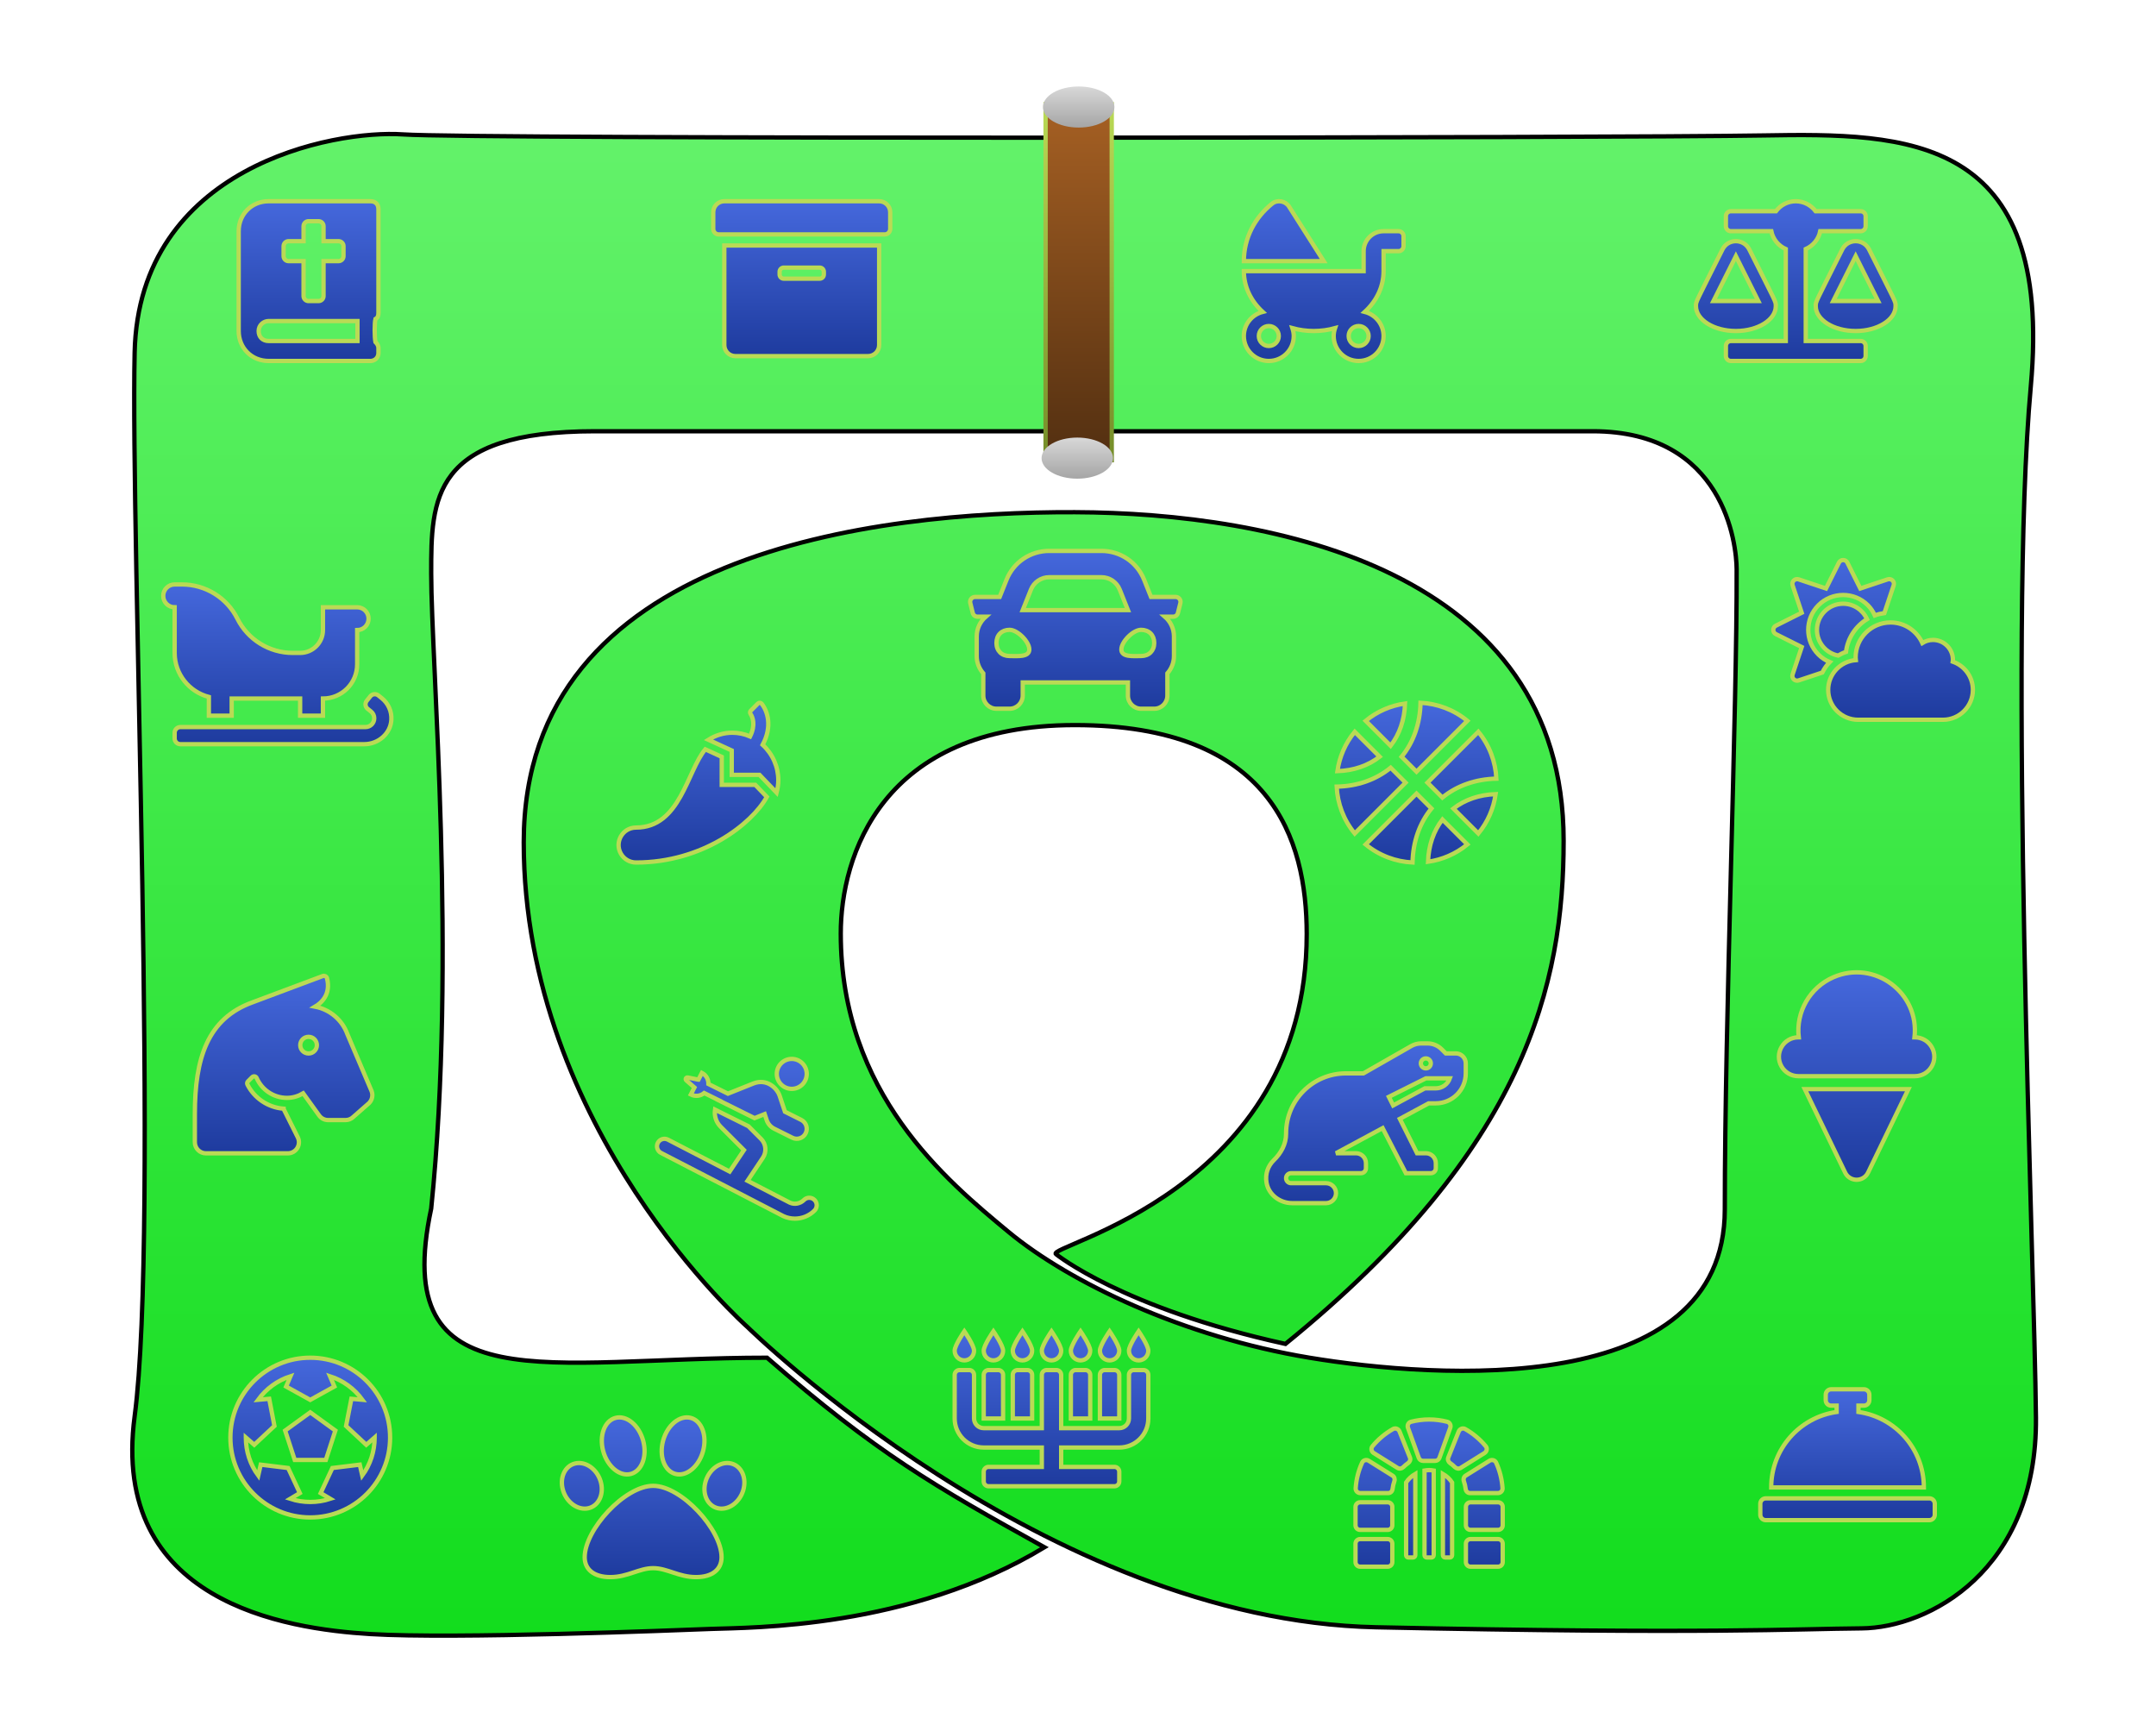 <svg viewBox="0 0 500 400" >
  <defs>
    <linearGradient gradientUnits="userSpaceOnUse" x1="255.749" y1="9.873" x2="255.749" y2="26.443" id="gradient-3">
      <stop offset="0" style="stop-color: rgba(216, 216, 216, 1)"/>
      <stop offset="1" style="stop-color: rgba(165, 165, 165, 1)"/>
    </linearGradient>
    <linearGradient gradientUnits="userSpaceOnUse" x1="255.749" y1="9.873" x2="255.749" y2="26.443" id="gradient-1">
      <stop offset="0" style="stop-color: rgba(216, 216, 216, 1)"/>
      <stop offset="1" style="stop-color: rgba(165, 165, 165, 1)"/>
    </linearGradient>
    <linearGradient gradientUnits="userSpaceOnUse" x1="251.421" y1="31.076" x2="251.421" y2="379.279" id="gradient-2">
      <stop offset="0" style="stop-color: rgba(99, 242, 106, 1)"/>
      <stop offset="1" style="stop-color: rgba(18, 221, 29, 1)"/>
    </linearGradient>
    <linearGradient gradientUnits="userSpaceOnUse" x1="250.154" y1="24.152" x2="250.154" y2="106.709" id="gradient-0" gradientTransform="matrix(1, 0, 0, 1, 0, 0)">
      <stop offset="0" style="stop-color: rgba(166, 96, 35, 1)"/>
      <stop offset="1" style="stop-color: rgba(82, 47, 17, 1)"/>
    </linearGradient>
    <linearGradient gradientUnits="userSpaceOnUse" x1="250.154" y1="24.152" x2="250.154" y2="106.709" id="gradient-22" gradientTransform="matrix(1, 0, 0, 1, 0, 0)">
      <stop offset="0" style="stop-color: #bada55"/>
      <stop offset="1" style="stop-color: #758d29"/>
    </linearGradient>
    <linearGradient gradientUnits="userSpaceOnUse" x1="185.931" y1="46.664" x2="185.931" y2="82.575" id="gradient-4">
      <stop offset="0" style="stop-color: rgba(69, 104, 220, 1)"/>
      <stop offset="1" style="stop-color: rgba(30, 59, 158, 1)"/>
    </linearGradient>
    <linearGradient gradientUnits="userSpaceOnUse" x1="306.981" y1="46.664" x2="306.981" y2="83.702" id="gradient-5">
      <stop offset="0" style="stop-color: rgba(69, 104, 220, 1)"/>
      <stop offset="1" style="stop-color: rgba(30, 59, 158, 1)"/>
    </linearGradient>
    <linearGradient gradientUnits="userSpaceOnUse" x1="416.459" y1="46.664" x2="416.459" y2="83.702" id="gradient-6">
      <stop offset="0" style="stop-color: rgba(69, 104, 220, 1)"/>
      <stop offset="1" style="stop-color: rgba(30, 59, 158, 1)"/>
    </linearGradient>
    <linearGradient gradientUnits="userSpaceOnUse" x1="71.559" y1="46.664" x2="71.559" y2="83.702" id="gradient-7">
      <stop offset="0" style="stop-color: rgba(69, 104, 220, 1)"/>
      <stop offset="1" style="stop-color: rgba(30, 59, 158, 1)"/>
    </linearGradient>
    <linearGradient gradientUnits="userSpaceOnUse" x1="328.508" y1="162.963" x2="328.508" y2="200" id="gradient-8">
      <stop offset="0" style="stop-color: rgba(69, 104, 220, 1)"/>
      <stop offset="1" style="stop-color: rgba(30, 59, 158, 1)"/>
    </linearGradient>
    <linearGradient gradientUnits="userSpaceOnUse" x1="249.382" y1="127.747" x2="249.382" y2="164.343" id="gradient-9">
      <stop offset="0" style="stop-color: rgba(69, 104, 220, 1)"/>
      <stop offset="1" style="stop-color: rgba(30, 59, 158, 1)"/>
    </linearGradient>
    <linearGradient gradientUnits="userSpaceOnUse" x1="434.392" y1="129.866" x2="434.392" y2="166.904" id="gradient-10">
      <stop offset="0" style="stop-color: rgba(69, 104, 220, 1)"/>
      <stop offset="1" style="stop-color: rgba(30, 59, 158, 1)"/>
    </linearGradient>
    <linearGradient gradientUnits="userSpaceOnUse" x1="71.951" y1="314.831" x2="71.951" y2="351.869" id="gradient-11">
      <stop offset="0" style="stop-color: rgba(69, 104, 220, 1)"/>
      <stop offset="1" style="stop-color: rgba(30, 59, 158, 1)"/>
    </linearGradient>
    <linearGradient gradientUnits="userSpaceOnUse" x1="65.77" y1="226.279" x2="65.77" y2="267.436" id="gradient-12">
      <stop offset="0" style="stop-color: rgba(69, 104, 220, 1)"/>
      <stop offset="1" style="stop-color: rgba(30, 59, 158, 1)"/>
    </linearGradient>
    <linearGradient gradientUnits="userSpaceOnUse" x1="64.313" y1="135.525" x2="64.313" y2="172.563" id="gradient-13">
      <stop offset="0" style="stop-color: rgba(69, 104, 220, 1)"/>
      <stop offset="1" style="stop-color: rgba(30, 59, 158, 1)"/>
    </linearGradient>
    <linearGradient gradientUnits="userSpaceOnUse" x1="170.884" y1="245.544" x2="170.884" y2="282.581" id="gradient-14">
      <stop offset="0" style="stop-color: rgba(69, 104, 220, 1)"/>
      <stop offset="1" style="stop-color: rgba(30, 59, 158, 1)"/>
    </linearGradient>
    <linearGradient gradientUnits="userSpaceOnUse" x1="161.976" y1="162.962" x2="161.976" y2="200" id="gradient-15">
      <stop offset="0" style="stop-color: rgba(69, 104, 220, 1)"/>
      <stop offset="1" style="stop-color: rgba(30, 59, 158, 1)"/>
    </linearGradient>
    <linearGradient gradientUnits="userSpaceOnUse" x1="151.468" y1="328.669" x2="151.468" y2="365.706" id="gradient-16">
      <stop offset="0" style="stop-color: rgba(69, 104, 220, 1)"/>
      <stop offset="1" style="stop-color: rgba(30, 59, 158, 1)"/>
    </linearGradient>
    <linearGradient gradientUnits="userSpaceOnUse" x1="316.778" y1="241.952" x2="316.778" y2="278.99" id="gradient-17">
      <stop offset="0" style="stop-color: rgba(69, 104, 220, 1)"/>
      <stop offset="1" style="stop-color: rgba(30, 59, 158, 1)"/>
    </linearGradient>
    <linearGradient gradientUnits="userSpaceOnUse" x1="243.854" y1="308.713" x2="243.854" y2="344.639" id="gradient-18">
      <stop offset="0" style="stop-color: rgba(69, 104, 220, 1)"/>
      <stop offset="1" style="stop-color: rgba(30, 59, 158, 1)"/>
    </linearGradient>
    <linearGradient gradientUnits="userSpaceOnUse" x1="430.569" y1="225.466" x2="430.569" y2="273.569" id="gradient-19">
      <stop offset="0" style="stop-color: rgba(69, 104, 220, 1)"/>
      <stop offset="1" style="stop-color: rgba(30, 59, 158, 1)"/>
    </linearGradient>
    <linearGradient gradientUnits="userSpaceOnUse" x1="331.426" y1="329.154" x2="331.426" y2="363.289" id="gradient-20">
      <stop offset="0" style="stop-color: rgba(69, 104, 220, 1)"/>
      <stop offset="1" style="stop-color: rgba(30, 59, 158, 1)"/>
    </linearGradient>
    <linearGradient gradientUnits="userSpaceOnUse" x1="428.465" y1="322.151" x2="428.465" y2="352.501" id="gradient-21">
      <stop offset="0" style="stop-color: rgba(69, 104, 220, 1)"/>
      <stop offset="1" style="stop-color: rgba(30, 59, 158, 1)"/>
    </linearGradient>
  </defs>
  <g style="pointer-events: none; visibility: hidden;">
    <path style="stroke: rgb(0, 0, 0); fill: none;" d="M 32.226 81.181 C 30.907 60.825 54.662 29.352 87.874 31.169 C 178.139 36.106 334.72 32.703 425.231 31.169 C 456.432 30.64 473.555 54.297 471.748 88.218 C 467.279 172.138 469.908 248.063 471.748 331.836 C 472.36 359.707 450.378 377.716 421.979 377.716 C 371.268 377.716 358.612 377.716 330.47 377.716 C 287.772 377.716 270.364 372.823 250.265 360.607 C 213.068 337.998 176.553 314.831 150.747 280.263 C 133.506 257.167 122.667 221.691 122.859 200 C 123.388 140.168 176.778 119.421 250.265 119.185 C 322.539 118.952 365.729 135.944 363.914 200 C 362.463 251.205 353.574 270.532 339.803 287.382 C 317.228 315.004 298.741 322.215 242.734 357.841 C 222.696 370.587 186.99 377.716 154.883 377.716 C 133.88 377.716 108.153 377.716 85.034 377.716 C 62.192 377.716 29.062 367.546 32.226 329.468 C 41.417 218.844 30.267 167.452 32.226 81.181 Z"/>
    <path style="stroke: rgb(0, 0, 0); fill: none;" d="M 100 134.445 C 99.052 122.792 105.675 98.96 129.529 100 C 194.362 102.825 296.506 100.877 361.515 100 C 383.924 99.696 401.298 108.969 400 128.386 C 396.791 176.423 400 225.083 400 273.054 C 400 303.35 391.219 314.831 366.962 314.831 C 346.657 314.831 343.515 314.831 324.54 314.831 C 307.226 314.831 286.198 309.414 262.238 300 C 228.397 286.704 214.79 268.999 200 238.884 C 193.104 224.844 197.062 209.514 200 200 C 205.159 183.294 228.897 167.921 250.265 167.921 C 270.806 167.921 293.396 184.198 300 200 C 305.519 213.204 303.44 226.676 300 236.822 C 288.897 269.571 265.808 280.647 238.708 294.667 C 213.222 307.852 183.806 314.916 167.075 314.831 C 152.006 314.754 136.233 314.831 122.276 314.831 C 94.732 314.831 98.212 293.846 100 272.022 C 104.192 220.878 98.593 183.828 100 134.445 Z" />
  </g>
  <path style="stroke: rgb(0, 0, 0); paint-order: stroke; fill: url(#gradient-2);" d="M 244.902 290.818 C 244.902 290.818 260.221 303.304 298.108 311.634 C 354.015 266.289 362.624 227.955 362.624 194.945 C 362.624 132.166 295.349 118.919 249.265 118.772 C 203.181 118.625 121.459 127.848 121.459 195.297 C 121.459 261.983 173.36 307.729 173.36 307.729 C 173.36 307.729 242.422 375.699 319.098 377.337 C 395.774 378.975 416.313 377.706 431.724 377.592 C 447.135 377.478 472.488 364.282 472.159 328.727 C 471.83 293.172 465.668 148.003 470.965 89.586 C 476.262 31.169 442.372 30.824 408.877 31.41 C 375.382 31.996 109.694 32.294 93.499 31.169 C 77.304 30.044 32.194 38.644 31.226 81.712 C 30.258 124.78 36.941 285.327 31.226 328.404 C 25.511 371.481 66.124 377.72 85.896 378.911 C 105.668 380.102 156.087 378.051 165.016 377.716 C 173.945 377.381 211.014 377.716 242.222 358.789 C 216.562 344.523 203.416 337.022 177.887 314.831 C 127.017 314.831 90.298 325.793 100 280.25 C 105.976 221.989 100 153.869 100 132.939 C 100 115.824 100 100 138.013 100 C 183.189 100 308.615 100 369.365 100 C 400 100 402.724 126.38 402.746 131.998 C 402.87 163.648 400 236.385 400 280.444 C 400 324.503 332.885 319.672 303.68 314.831 C 274.475 309.99 248.051 297.399 233.843 285.622 C 219.635 273.845 194.982 253.594 194.982 216.473 C 194.982 198.676 204.338 168.135 249.265 168.135 C 294.853 168.135 303.042 194.575 303.042 216.597 C 303.042 276.34 242.113 288.899 244.902 290.818 Z"/>
  <g style="pointer-events: none;">
    <rect x="242.485" y="24.152" width="15.338" height="82.557" style="paint-order: fill; fill: url(#gradient-0); stroke: url(#gradient-22);"/>
    <circle style="fill: url(#gradient-3); stroke: rgba(0, 0, 0, 0.57); stroke-width: 0px;" cx="255.749" cy="18.158" r="8.285" transform="matrix(1, 0, 0, 0.575, -5.587, 14.379)"/>
    <circle style="fill: url(#gradient-1); stroke: rgba(0, 0, 0, 0.64); stroke-width: 0px;" cx="255.749" cy="18.158" r="8.285" transform="matrix(1, 0, 0, 0.575, -5.911, 95.791)"/>
  </g>
  <path d="M 167.974 80.009 C 167.974 81.429 169.121 82.575 170.54 82.575 L 201.32 82.575 C 202.739 82.575 203.885 81.429 203.885 80.009 L 203.885 56.924 L 167.974 56.924 L 167.974 80.009 Z M 180.8 63.016 C 180.8 62.487 181.233 62.054 181.761 62.054 L 190.098 62.054 C 190.627 62.054 191.06 62.487 191.06 63.016 L 191.06 63.657 C 191.06 64.186 190.627 64.619 190.098 64.619 L 181.761 64.619 C 181.233 64.619 180.8 64.186 180.8 63.657 L 180.8 63.016 Z M 203.885 46.664 L 167.974 46.664 C 166.556 46.664 165.41 47.81 165.41 49.229 L 165.41 53.077 C 165.41 53.782 165.987 54.359 166.692 54.359 L 205.168 54.359 C 205.874 54.359 206.451 53.782 206.451 53.077 L 206.451 49.229 C 206.451 47.81 205.305 46.664 203.885 46.664 Z" style="vector-effect: non-scaling-stroke; stroke: rgb(186, 218, 85); fill: url(#gradient-4);"/>
  <path d="M 298.937 47.895 C 298.119 46.607 296.246 46.246 295.031 47.215 C 291.016 50.419 288.463 55.201 288.463 60.554 L 306.981 60.554 L 298.937 47.895 Z M 324.342 53.609 L 320.869 53.609 C 318.316 53.609 316.24 55.685 316.24 58.239 L 316.24 62.869 L 288.463 62.869 C 288.463 66.528 290.127 69.842 292.824 72.323 C 290.322 72.967 288.463 75.216 288.463 77.914 C 288.463 81.113 291.052 83.702 294.249 83.702 C 297.447 83.702 300.037 81.113 300.037 77.914 C 300.037 77.271 299.907 76.67 299.719 76.091 C 301.281 76.518 302.945 76.757 304.666 76.757 C 306.388 76.757 308.058 76.518 309.613 76.091 C 309.419 76.67 309.295 77.271 309.295 77.914 C 309.295 81.113 311.885 83.702 315.083 83.702 C 318.28 83.702 320.869 81.113 320.869 77.914 C 320.869 75.216 319.011 72.967 316.508 72.323 C 319.205 69.842 320.869 66.528 320.869 62.869 L 320.869 58.239 L 324.342 58.239 C 324.978 58.239 325.499 57.718 325.499 57.081 L 325.499 54.767 C 325.499 54.13 324.978 53.609 324.342 53.609 Z M 294.249 80.229 C 292.976 80.229 291.935 79.188 291.935 77.914 C 291.935 76.641 292.976 75.6 294.249 75.6 C 295.523 75.6 296.564 76.641 296.564 77.914 C 296.564 79.188 295.523 80.229 294.249 80.229 Z M 317.397 77.914 C 317.397 79.188 316.356 80.229 315.083 80.229 C 313.809 80.229 312.768 79.188 312.768 77.914 C 312.768 76.641 313.809 75.6 315.083 75.6 C 316.356 75.6 317.397 76.641 317.397 77.914 Z" style="paint-order: fill; stroke: rgb(186, 218, 85); fill: url(#gradient-5);"/>
  <path d="M 411.829 70.97 L 411.828 70.97 C 411.828 69.799 411.924 70.338 405.675 57.84 C 404.398 55.287 400.742 55.282 399.463 57.84 C 393.161 70.446 393.311 69.837 393.311 70.97 L 393.311 70.97 C 393.311 74.166 397.456 76.757 402.57 76.757 C 407.684 76.757 411.829 74.166 411.829 70.97 Z M 402.57 59.396 L 407.778 69.813 L 397.361 69.813 L 402.57 59.396 Z M 439.606 70.97 C 439.606 69.799 439.703 70.338 433.454 57.84 C 432.177 55.287 428.521 55.282 427.242 57.84 C 420.94 70.446 421.09 69.837 421.09 70.97 L 421.089 70.97 C 421.089 74.166 425.234 76.757 430.348 76.757 C 435.461 76.757 439.607 74.166 439.607 70.97 L 439.606 70.97 Z M 425.14 69.813 L 430.348 59.396 L 435.557 69.813 L 425.14 69.813 Z M 431.505 79.072 L 418.773 79.072 L 418.773 57.75 C 420.475 57.006 421.752 55.472 422.13 53.608 L 431.505 53.608 C 432.145 53.608 432.663 53.09 432.663 52.451 L 432.663 50.137 C 432.663 49.497 432.145 48.979 431.505 48.979 L 421.063 48.979 C 420.007 47.581 418.346 46.664 416.459 46.664 C 414.572 46.664 412.911 47.581 411.855 48.979 L 401.412 48.979 C 400.773 48.979 400.255 49.497 400.255 50.137 L 400.255 52.451 C 400.255 53.09 400.773 53.608 401.412 53.608 L 410.788 53.608 C 411.166 55.472 412.442 57.006 414.144 57.75 L 414.144 79.072 L 401.412 79.072 C 400.773 79.072 400.255 79.59 400.255 80.229 L 400.255 82.544 C 400.255 83.184 400.773 83.702 401.412 83.702 L 431.505 83.702 C 432.145 83.702 432.663 83.184 432.663 82.544 L 432.663 80.229 C 432.663 79.59 432.145 79.072 431.505 79.072 Z" style="stroke: rgb(186, 218, 85); fill: url(#gradient-6);"/>
  <path d="M 87.763 72.59 L 87.763 48.515 C 87.763 47.358 87.068 46.664 85.91 46.664 L 62.299 46.664 C 58.364 46.664 55.354 49.673 55.354 53.608 L 55.354 76.757 C 55.354 80.693 58.364 83.702 62.299 83.702 L 85.91 83.702 C 86.836 83.702 87.763 83.007 87.763 81.85 L 87.763 80.693 C 87.763 80.23 87.531 79.767 87.068 79.304 C 86.836 78.146 86.836 74.905 87.068 73.98 C 87.531 73.748 87.763 73.285 87.763 72.59 Z M 65.771 57.081 C 65.771 56.441 66.29 55.923 66.928 55.923 L 70.401 55.923 L 70.401 52.451 C 70.401 51.812 70.919 51.294 71.559 51.294 L 73.874 51.294 C 74.513 51.294 75.031 51.812 75.031 52.451 L 75.031 55.923 L 78.503 55.923 C 79.142 55.923 79.661 56.441 79.661 57.081 L 79.661 59.396 C 79.661 60.036 79.142 60.553 78.503 60.553 L 75.031 60.553 L 75.031 68.655 C 75.031 69.295 74.513 69.813 73.874 69.813 L 71.559 69.813 C 70.919 69.813 70.401 69.295 70.401 68.655 L 70.401 60.553 L 66.928 60.553 C 66.29 60.553 65.771 60.036 65.771 59.396 L 65.771 57.081 Z M 82.901 79.072 L 62.299 79.072 C 60.91 79.072 59.984 78.146 59.984 76.757 C 59.984 75.369 61.142 74.443 62.299 74.443 L 82.901 74.443 L 82.901 79.072 Z" style="stroke: rgb(186, 218, 85); fill: url(#gradient-7);"/>
  <path d="M 325.842 163.134 C 322.571 163.605 319.405 164.934 316.717 167.151 L 322.496 172.932 C 324.572 170.258 325.73 166.868 325.842 163.134 Z M 328.508 178.943 L 340.298 167.151 C 337.132 164.538 333.309 163.156 329.434 162.963 C 329.344 167.735 327.827 172.095 325.05 175.485 L 328.508 178.943 Z M 314.178 169.691 C 311.96 172.379 310.631 175.545 310.16 178.815 C 313.894 178.704 317.292 177.546 319.958 175.47 L 314.178 169.691 Z M 334.504 184.939 C 337.886 182.168 342.248 180.652 347.026 180.555 C 346.833 176.68 345.451 172.857 342.838 169.691 L 331.046 181.481 L 334.504 184.939 Z M 328.508 184.02 L 316.717 195.812 C 319.883 198.417 323.706 199.807 327.581 200 C 327.678 195.222 329.194 190.86 331.965 187.478 L 328.508 184.02 Z M 342.838 193.272 C 345.055 190.584 346.384 187.418 346.855 184.148 C 343.114 184.267 339.723 185.424 337.057 187.492 L 342.838 193.272 Z M 322.512 178.024 C 319.121 180.801 314.761 182.325 309.989 182.408 C 310.182 186.283 311.564 190.106 314.178 193.272 L 325.969 181.481 L 322.512 178.024 Z M 331.174 199.829 C 334.445 199.358 337.61 198.029 340.298 195.812 L 334.518 190.031 C 332.451 192.697 331.293 196.095 331.174 199.829 Z" style="stroke: rgb(186, 218, 85); fill: url(#gradient-8);"/>
  <path d="M 272.634 138.42 L 266.928 138.42 L 265.343 134.456 C 263.713 130.379 259.824 127.747 255.433 127.747 L 243.33 127.747 C 238.941 127.747 235.05 130.379 233.42 134.456 L 231.835 138.42 L 226.129 138.42 C 225.385 138.42 224.839 139.12 225.02 139.841 L 225.592 142.129 C 225.719 142.638 226.176 142.995 226.702 142.995 L 228.614 142.995 C 227.334 144.113 226.51 145.738 226.51 147.569 L 226.51 152.143 C 226.51 153.68 227.097 155.066 228.034 156.139 L 228.034 161.293 C 228.034 162.977 229.4 164.343 231.084 164.343 L 234.134 164.343 C 235.818 164.343 237.183 162.977 237.183 161.293 L 237.183 158.243 L 261.58 158.243 L 261.58 161.293 C 261.58 162.977 262.946 164.343 264.63 164.343 L 267.68 164.343 C 269.364 164.343 270.729 162.977 270.729 161.293 L 270.729 156.139 C 271.667 155.068 272.254 153.681 272.254 152.143 L 272.254 147.569 C 272.254 145.738 271.43 144.113 270.151 142.995 L 272.063 142.995 C 272.589 142.995 273.046 142.638 273.173 142.129 L 273.745 139.841 C 273.925 139.12 273.378 138.42 272.634 138.42 Z M 239.083 136.721 C 239.777 134.985 241.459 133.846 243.33 133.846 L 255.433 133.846 C 257.305 133.846 258.986 134.985 259.681 136.721 L 261.58 141.47 L 237.183 141.47 L 239.083 136.721 Z M 234.134 152.125 C 232.304 152.125 231.084 150.908 231.084 149.085 C 231.084 147.26 232.304 146.045 234.134 146.045 C 235.963 146.045 238.708 148.781 238.708 150.605 C 238.708 152.429 235.963 152.125 234.134 152.125 Z M 264.63 152.125 C 262.8 152.125 260.056 152.429 260.056 150.605 C 260.056 148.781 262.8 146.045 264.63 146.045 C 266.459 146.045 267.68 147.26 267.68 149.085 C 267.68 150.908 266.459 152.125 264.63 152.125 Z" style="stroke: rgb(186, 218, 85); fill: url(#gradient-9);"/>
  <path d="M 452.849 153.421 C 452.865 153.284 452.907 153.154 452.907 153.017 C 452.907 150.464 450.831 148.388 448.279 148.388 C 447.367 148.388 446.527 148.663 445.812 149.111 C 444.539 146.305 441.726 144.338 438.442 144.338 C 433.972 144.338 430.342 147.961 430.342 152.438 C 430.342 152.655 430.392 152.858 430.407 153.067 C 426.819 153.335 423.976 156.301 423.976 159.96 C 423.976 163.794 427.086 166.904 430.92 166.904 L 450.592 166.904 C 454.427 166.904 457.536 163.794 457.536 159.96 C 457.536 156.915 455.569 154.362 452.849 153.421 Z M 421.72 151.787 C 418.56 148.627 418.56 143.491 421.72 140.338 C 424.881 137.178 430.016 137.178 433.176 140.338 C 433.878 141.04 434.399 141.85 434.79 142.704 C 435.499 142.436 436.244 142.27 437.01 142.161 L 439.165 135.731 C 439.454 134.87 438.638 134.061 437.777 134.342 L 431.426 136.462 L 428.425 130.473 C 428.027 129.664 426.871 129.664 426.465 130.473 L 423.47 136.462 L 417.113 134.342 C 416.259 134.061 415.442 134.878 415.724 135.731 L 417.843 142.081 L 411.854 145.083 C 411.045 145.487 411.045 146.638 411.854 147.043 L 417.843 150.038 L 415.724 156.388 C 415.435 157.248 416.252 158.057 417.113 157.777 L 422.617 155.946 C 423.058 155.049 423.63 154.231 424.324 153.523 C 423.376 153.132 422.488 152.554 421.72 151.787 Z M 421.373 146.059 C 421.373 149.01 423.492 151.469 426.284 152.012 C 426.863 151.672 427.463 151.376 428.107 151.165 C 428.497 147.961 430.349 145.199 432.982 143.571 C 432.027 141.467 429.907 139.992 427.448 139.992 C 424.1 139.992 421.373 142.711 421.373 146.059 Z" style="stroke: rgb(186, 218, 85); fill: url(#gradient-10);"/>
  <path d="M 90.469 333.35 C 90.469 343.578 82.178 351.869 71.95 351.869 C 61.722 351.869 53.432 343.578 53.432 333.35 C 53.432 323.122 61.722 314.831 71.95 314.831 C 82.178 314.831 90.469 323.122 90.469 333.35 Z M 86.884 333.35 L 86.884 333.33 L 84.938 335.026 L 80.258 330.659 L 81.487 324.359 L 84.048 324.588 C 82.189 322.035 79.567 320.102 76.527 319.127 L 77.547 321.513 L 71.95 324.613 L 66.353 321.513 L 67.373 319.127 C 64.339 320.1 61.714 322.029 59.853 324.588 L 62.433 324.359 L 63.642 330.659 L 58.963 335.026 L 57.016 333.33 L 57.016 333.35 C 57.016 336.562 58.023 339.619 59.889 342.161 L 60.464 339.629 L 66.821 340.409 L 69.532 346.221 L 67.299 347.549 C 70.301 348.528 73.593 348.531 76.602 347.549 L 74.369 346.221 L 77.079 340.409 L 83.436 339.629 L 84.011 342.161 C 85.877 339.619 86.884 336.562 86.884 333.35 Z M 68.358 338.545 L 66.126 331.726 L 71.95 327.505 L 77.774 331.726 L 75.563 338.545 L 68.358 338.545 Z" style="stroke: rgb(186, 218, 85); fill: url(#gradient-11);"/>
  <path d="M 86.175 253.005 L 80.556 239.797 C 79.358 236.484 76.503 234.089 73.078 233.43 C 74.526 232.577 76.802 230.543 75.827 226.814 C 75.723 226.41 75.257 226.177 74.864 226.322 L 58.607 232.408 C 48.076 236.195 45.189 245.481 45.189 258.335 L 45.189 264.864 C 45.189 266.287 46.339 267.436 47.761 267.436 L 66.752 267.436 C 68.664 267.436 69.911 265.427 69.05 263.714 L 65.77 257.146 L 65.77 257.091 C 62.104 256.807 58.969 254.623 57.385 251.494 C 57.256 251.245 57.313 250.94 57.515 250.746 L 58.487 249.773 C 58.8 249.46 59.339 249.557 59.524 249.967 C 60.714 252.676 63.398 254.581 66.551 254.581 C 67.933 254.581 69.203 254.172 70.312 253.52 L 74.011 258.656 C 74.494 259.332 75.273 259.728 76.102 259.728 L 80.146 259.728 C 80.829 259.728 81.48 259.452 81.962 258.971 L 85.604 255.771 C 86.319 255.039 86.545 253.955 86.175 253.005 Z M 71.559 244.282 C 70.49 244.282 69.63 243.423 69.63 242.353 C 69.63 241.284 70.49 240.423 71.559 240.423 C 72.628 240.423 73.489 241.284 73.489 242.353 C 73.489 243.423 72.628 244.282 71.559 244.282 Z" style="stroke: rgb(186, 218, 85); fill: url(#gradient-12);"/>
  <path d="M 88.511 161.873 L 87.741 161.262 C 87.171 160.807 86.335 160.898 85.882 161.469 L 85.055 162.502 C 84.6 163.072 84.69 163.907 85.262 164.363 L 86.03 164.974 C 86.518 165.362 86.791 165.941 86.791 166.561 C 86.791 167.685 85.882 168.595 84.757 168.595 L 41.825 168.595 C 41.098 168.595 40.503 169.19 40.503 169.918 L 40.503 171.24 C 40.503 171.969 41.098 172.563 41.825 172.563 L 84.485 172.563 C 87.708 172.563 90.577 170.141 90.759 166.917 C 90.875 164.949 90.04 163.089 88.511 161.873 Z M 40.503 151.399 C 40.503 156.326 43.883 160.427 48.439 161.61 L 48.439 165.95 L 53.731 165.95 L 53.731 161.981 L 69.604 161.981 L 69.604 165.95 L 74.895 165.95 L 74.895 161.981 C 79.275 161.981 82.831 158.426 82.831 154.044 L 82.831 146.109 C 84.294 146.109 85.477 144.926 85.477 143.462 C 85.477 141.998 84.294 140.817 82.831 140.817 L 74.895 140.817 L 74.895 146.109 C 74.895 149.026 72.522 151.399 69.604 151.399 L 67.891 151.399 C 62.451 151.399 57.484 148.324 55.053 143.462 C 52.623 138.601 47.645 135.525 42.214 135.525 L 40.503 135.525 C 39.039 135.525 37.857 136.708 37.857 138.172 C 37.857 139.634 39.039 140.817 40.503 140.817 L 40.503 151.399 Z" style="stroke: rgb(186, 218, 85); fill: url(#gradient-13);"/>
  <path d="M 183.619 252.49 C 185.536 252.49 187.091 250.934 187.091 249.017 C 187.091 247.099 185.536 245.544 183.619 245.544 C 181.702 245.544 180.146 247.099 180.146 249.017 C 180.146 250.934 181.702 252.49 183.619 252.49 Z M 188.901 278.254 C 188.22 277.574 187.12 277.574 186.448 278.254 C 185.573 279.13 184.24 279.369 183.185 278.883 L 173.359 273.805 L 176.919 268.465 C 177.837 267.09 177.657 265.245 176.484 264.08 L 173.562 261.15 L 165.82 257.308 C 165.61 258.748 166.066 260.203 167.1 261.244 L 172.534 266.685 L 169.213 271.664 L 154.895 264.261 C 154.049 263.828 152.999 264.153 152.558 265.007 C 152.117 265.86 152.45 266.909 153.303 267.343 L 181.659 281.994 C 182.519 282.392 183.431 282.581 184.343 282.581 C 186.021 282.581 187.67 281.93 188.901 280.7 C 189.573 280.027 189.573 278.927 188.901 278.254 Z M 161.046 252.171 L 160.212 253.799 C 161.255 254.328 162.47 254.154 163.31 253.452 L 166.725 255.145 C 166.718 255.152 166.718 255.159 166.711 255.167 L 174.994 259.276 L 177.338 258.335 L 177.801 259.718 C 178.091 260.593 178.714 261.309 179.539 261.722 L 183.742 263.819 C 184.893 264.391 186.274 263.928 186.846 262.786 C 187.417 261.642 186.954 260.253 185.811 259.681 L 182.042 257.794 L 180.805 254.088 C 180.219 252.337 177.845 249.993 174.691 251.252 L 168.815 253.604 L 164.293 251.36 C 164.316 250.311 163.773 249.292 162.782 248.785 L 161.978 250.355 L 161.964 250.355 L 159.475 249.849 C 159.344 249.821 159.207 249.863 159.114 249.971 C 158.975 250.131 158.99 250.369 159.15 250.508 L 161.046 252.171 Z" style="stroke: rgb(186, 218, 85); fill: url(#gradient-14);"/>
  <path d="M 167.38 181.995 L 167.38 175.505 L 163.565 173.753 C 159.335 178.787 157.753 191.898 147.51 191.898 C 144.391 191.898 142.443 195.274 144.002 197.974 C 144.727 199.229 146.064 200 147.51 200 C 162.894 200 174.325 191.112 177.836 184.784 L 175.155 181.995 Z M 176.865 172.709 C 179.191 168.38 177.98 164.875 176.637 163.178 C 176.421 162.909 176.017 162.888 175.774 163.135 L 174.118 164.798 C 173.922 164.998 173.895 165.308 174.054 165.539 C 174.549 166.288 175.287 168.078 173.953 170.77 C 172.648 170.2 171.24 169.906 169.817 169.906 C 167.792 169.906 165.91 170.523 164.294 171.54 L 169.696 174.021 L 169.696 179.68 L 176.141 179.68 L 180.098 183.796 C 180.333 182.882 180.499 181.942 180.499 180.952 C 180.502 177.815 179.182 174.823 176.865 172.709 Z" style="stroke: rgb(186, 218, 85); fill: url(#gradient-15);"/>
  <path d="M 151.468 344.541 C 144.904 344.541 135.595 354.69 135.595 361.096 C 135.595 363.982 137.812 365.706 141.526 365.706 C 145.564 365.706 148.23 363.632 151.468 363.632 C 154.735 363.632 157.408 365.706 161.41 365.706 C 165.124 365.706 167.341 363.982 167.341 361.096 C 167.341 354.69 158.033 344.541 151.468 344.541 Z M 139.293 343.499 C 138.433 340.635 135.784 338.779 133.377 339.355 C 130.97 339.931 129.715 342.719 130.575 345.583 C 131.435 348.448 134.084 350.304 136.491 349.728 C 138.898 349.152 140.152 346.364 139.293 343.499 Z M 146.297 341.782 C 148.854 341.107 150.134 337.653 149.155 334.064 C 148.176 330.474 145.31 328.11 142.752 328.784 C 140.194 329.456 138.914 332.912 139.893 336.501 C 140.872 340.09 143.739 342.455 146.297 341.782 Z M 169.559 339.356 C 167.152 338.78 164.504 340.636 163.643 343.5 C 162.784 346.365 164.037 349.153 166.445 349.729 C 168.852 350.305 171.5 348.449 172.361 345.583 C 173.22 342.72 171.967 339.931 169.559 339.356 Z M 156.64 341.782 C 159.198 342.454 162.064 340.09 163.044 336.501 C 164.023 332.912 162.742 329.457 160.185 328.784 C 157.627 328.109 154.76 330.474 153.781 334.064 C 152.802 337.653 154.083 341.107 156.64 341.782 Z" style="stroke: rgb(186, 218, 85); fill: url(#gradient-16);"/>
  <path d="M 337.612 244.267 L 335.296 244.267 L 334.337 243.309 C 333.469 242.44 332.291 241.951 331.064 241.952 L 329.581 241.952 C 328.776 241.952 327.985 242.162 327.284 242.563 L 316.199 248.896 L 312.147 248.896 C 304.476 248.896 298.258 255.114 298.258 262.785 L 298.258 262.903 C 298.258 265.272 297.101 267.397 295.397 269.044 C 294.082 270.314 293.365 272.204 293.721 274.236 C 294.209 277.043 296.823 278.99 299.671 278.99 L 307.519 278.99 C 308.796 278.99 309.832 277.952 309.832 276.674 C 309.832 275.396 308.796 274.359 307.519 274.359 L 299.414 274.359 C 298.776 274.359 298.258 273.841 298.258 273.203 C 298.258 272.563 298.776 272.045 299.414 272.045 L 315.62 272.045 C 316.26 272.045 316.778 271.526 316.778 270.888 L 316.778 269.73 C 316.778 268.451 315.74 267.415 314.461 267.415 L 309.832 267.415 L 320.647 261.591 L 326.037 272.045 L 331.824 272.045 C 332.462 272.045 332.981 271.526 332.981 270.888 L 332.981 269.73 C 332.981 268.451 331.944 267.415 330.667 267.415 L 328.625 267.415 L 324.639 259.443 L 331.327 255.842 L 332.981 255.842 C 336.816 255.842 339.926 252.731 339.926 248.896 L 339.926 246.582 C 339.926 245.303 338.889 244.267 337.612 244.267 Z M 330.667 245.425 C 331.306 245.425 331.824 245.943 331.824 246.582 C 331.824 247.221 331.306 247.739 330.667 247.739 C 330.027 247.739 329.508 247.221 329.508 246.582 C 329.508 245.943 330.027 245.425 330.667 245.425 Z M 332.981 252.368 L 330.452 252.368 L 323.085 256.337 L 322.089 254.342 L 330.667 250.053 L 336.24 250.053 C 335.762 251.398 334.488 252.368 332.981 252.368 Z" style="stroke: rgb(186, 218, 85); fill: url(#gradient-17);"/>
  <path d="M 231.503 317.694 L 229.258 317.694 C 228.638 317.694 228.136 318.196 228.136 318.816 L 228.136 328.922 L 232.627 328.922 L 232.627 318.816 C 232.627 318.196 232.124 317.694 231.503 317.694 Z M 238.239 317.694 L 235.994 317.694 C 235.374 317.694 234.872 318.196 234.872 318.816 L 234.872 328.922 L 239.363 328.922 L 239.363 318.816 C 239.363 318.196 238.861 317.694 238.239 317.694 Z M 251.713 317.694 L 249.467 317.694 C 248.847 317.694 248.344 318.196 248.344 318.816 L 248.344 328.922 L 252.835 328.922 L 252.835 318.816 C 252.835 318.196 252.332 317.694 251.713 317.694 Z M 258.449 317.694 L 256.203 317.694 C 255.583 317.694 255.081 318.196 255.081 318.816 L 255.081 328.922 L 259.571 328.922 L 259.571 318.816 C 259.571 318.196 259.069 317.694 258.449 317.694 Z M 264.062 315.449 C 265.302 315.449 266.308 314.444 266.308 313.204 C 266.308 311.964 264.062 308.713 264.062 308.713 C 264.062 308.713 261.816 311.964 261.816 313.204 C 261.816 314.444 262.822 315.449 264.062 315.449 Z M 257.326 315.449 C 258.566 315.449 259.571 314.444 259.571 313.204 C 259.571 311.964 257.326 308.713 257.326 308.713 C 257.326 308.713 255.081 311.964 255.081 313.204 C 255.081 314.444 256.086 315.449 257.326 315.449 Z M 250.589 315.449 C 251.83 315.449 252.835 314.444 252.835 313.204 C 252.835 311.964 250.589 308.713 250.589 308.713 C 250.589 308.713 248.344 311.964 248.344 313.204 C 248.344 314.444 249.35 315.449 250.589 315.449 Z M 243.853 315.449 C 245.094 315.449 246.099 314.444 246.099 313.204 C 246.099 311.964 243.853 308.713 243.853 308.713 C 243.853 308.713 241.608 311.964 241.608 313.204 C 241.608 314.444 242.613 315.449 243.853 315.449 Z M 237.117 315.449 C 238.357 315.449 239.363 314.444 239.363 313.204 C 239.363 311.964 237.117 308.713 237.117 308.713 C 237.117 308.713 234.872 311.964 234.872 313.204 C 234.872 314.444 235.877 315.449 237.117 315.449 Z M 230.38 315.449 C 231.621 315.449 232.627 314.444 232.627 313.204 C 232.627 311.964 230.38 308.713 230.38 308.713 C 230.38 308.713 228.136 311.964 228.136 313.204 C 228.136 314.444 229.141 315.449 230.38 315.449 Z M 223.644 315.449 C 224.885 315.449 225.891 314.444 225.891 313.204 C 225.891 311.964 223.644 308.713 223.644 308.713 C 223.644 308.713 221.399 311.964 221.399 313.204 C 221.399 314.444 222.405 315.449 223.644 315.449 Z M 261.816 328.922 C 261.816 330.162 260.811 331.166 259.571 331.166 L 246.099 331.166 L 246.099 318.816 C 246.099 318.196 245.596 317.694 244.975 317.694 L 242.731 317.694 C 242.111 317.694 241.608 318.196 241.608 318.816 L 241.608 331.166 L 228.136 331.166 C 226.896 331.166 225.891 330.162 225.891 328.922 L 225.891 318.816 C 225.891 318.196 225.388 317.694 224.767 317.694 L 222.522 317.694 C 221.902 317.694 221.399 318.196 221.399 318.816 L 221.399 328.922 C 221.399 332.642 224.415 335.658 228.136 335.658 L 241.608 335.658 L 241.608 340.148 L 229.258 340.148 C 228.638 340.148 228.136 340.651 228.136 341.272 L 228.136 343.517 C 228.136 344.137 228.638 344.639 229.258 344.639 L 258.449 344.639 C 259.069 344.639 259.571 344.137 259.571 343.517 L 259.571 341.272 C 259.571 340.651 259.069 340.148 258.449 340.148 L 246.099 340.148 L 246.099 335.658 L 259.571 335.658 C 263.291 335.658 266.308 332.642 266.308 328.922 L 266.308 318.816 C 266.308 318.196 265.805 317.694 265.185 317.694 L 262.939 317.694 C 262.319 317.694 261.816 318.196 261.816 318.816 L 261.816 328.922 Z" style="stroke: rgb(186, 218, 85); fill: url(#gradient-18);"/>
  <path d="M 444.081 240.54 L 443.993 240.54 C 445.179 230.206 434.734 222.463 425.192 226.602 C 419.734 228.97 416.466 234.629 417.145 240.54 L 417.057 240.54 C 413.589 240.54 411.423 244.294 413.156 247.295 C 413.961 248.69 415.448 249.548 417.057 249.548 L 444.081 249.548 C 447.548 249.548 449.715 245.794 447.981 242.791 C 447.177 241.398 445.69 240.54 444.081 240.54 Z M 427.884 271.85 C 428.837 273.918 431.672 274.177 432.985 272.317 C 433.089 272.17 433.179 272.014 433.254 271.85 L 442.579 252.55 L 418.558 252.55 Z" style="stroke: rgb(186, 218, 85); fill: url(#gradient-19);"/>
  <path d="M 322.941 342.175 L 317.42 338.725 C 316.885 338.39 316.154 338.58 315.893 339.154 C 315.035 341.031 314.527 343.048 314.396 345.106 C 314.356 345.713 314.865 346.221 315.472 346.221 L 321.947 346.221 C 322.478 346.221 322.887 345.804 322.949 345.277 C 323.021 344.655 323.165 344.055 323.364 343.481 C 323.535 342.992 323.381 342.45 322.941 342.175 Z M 335.63 329.687 C 334.285 329.342 332.879 329.154 331.427 329.154 C 329.976 329.154 328.569 329.342 327.225 329.687 C 326.613 329.843 326.297 330.527 326.532 331.113 L 329.03 338.048 C 329.182 338.471 329.584 338.754 330.034 338.755 L 332.82 338.755 C 333.27 338.755 333.671 338.472 333.824 338.048 L 336.322 331.113 C 336.557 330.527 336.24 329.844 335.63 329.687 Z M 321.826 348.355 L 315.426 348.355 C 314.836 348.355 314.359 348.832 314.359 349.422 L 314.359 353.688 C 314.359 354.277 314.836 354.755 315.426 354.755 L 321.826 354.755 C 322.416 354.755 322.893 354.277 322.893 353.688 L 322.893 349.422 C 322.893 348.832 322.416 348.355 321.826 348.355 Z M 321.826 356.888 L 315.426 356.888 C 314.836 356.888 314.359 357.366 314.359 357.956 L 314.359 362.222 C 314.359 362.811 314.836 363.289 315.426 363.289 L 321.826 363.289 C 322.416 363.289 322.893 362.811 322.893 362.222 L 322.893 357.956 C 322.893 357.366 322.416 356.888 321.826 356.888 Z M 326.981 337.977 L 324.559 331.922 C 324.324 331.334 323.618 331.056 323.064 331.368 C 321.243 332.397 319.625 333.751 318.29 335.362 C 317.887 335.85 318.034 336.593 318.572 336.93 L 324.1 340.384 C 324.535 340.656 325.078 340.56 325.441 340.199 C 325.787 339.856 326.161 339.542 326.56 339.262 C 326.979 338.968 327.17 338.451 326.981 337.977 Z M 340.906 346.221 L 347.382 346.221 C 347.989 346.221 348.498 345.713 348.458 345.106 C 348.326 343.048 347.819 341.031 346.961 339.154 C 346.699 338.58 345.969 338.39 345.433 338.725 L 339.912 342.175 C 339.472 342.45 339.319 342.992 339.49 343.481 C 339.69 344.055 339.833 344.656 339.905 345.277 C 339.967 345.804 340.376 346.221 340.906 346.221 Z M 344.563 335.362 C 343.228 333.751 341.611 332.397 339.789 331.368 C 339.236 331.056 338.53 331.334 338.294 331.922 L 335.872 337.977 C 335.682 338.451 335.874 338.968 336.292 339.261 C 336.693 339.542 337.067 339.854 337.411 340.199 C 337.775 340.559 338.318 340.655 338.752 340.384 L 344.282 336.929 C 344.82 336.593 344.967 335.85 344.563 335.362 Z M 347.427 348.355 L 341.027 348.355 C 340.437 348.355 339.96 348.832 339.96 349.422 L 339.96 353.688 C 339.96 354.277 340.437 354.755 341.027 354.755 L 347.427 354.755 C 348.017 354.755 348.494 354.277 348.494 353.688 L 348.494 349.422 C 348.494 348.832 348.017 348.355 347.427 348.355 Z M 347.427 356.888 L 341.027 356.888 C 340.437 356.888 339.96 357.366 339.96 357.956 L 339.96 362.222 C 339.96 362.811 340.437 363.289 341.027 363.289 L 347.427 363.289 C 348.017 363.289 348.494 362.811 348.494 362.222 L 348.494 357.956 C 348.494 357.366 348.017 356.888 347.427 356.888 Z M 330.36 340.996 L 330.36 360.622 C 330.36 360.917 330.598 361.156 330.893 361.156 L 331.961 361.156 C 332.255 361.156 332.494 360.917 332.494 360.622 L 332.494 340.996 C 332.145 340.936 331.792 340.888 331.427 340.888 C 331.062 340.888 330.709 340.936 330.36 340.996 Z M 326.093 343.763 L 326.093 360.622 C 326.093 360.917 326.332 361.156 326.627 361.156 L 327.693 361.156 C 327.988 361.156 328.226 360.917 328.226 360.622 L 328.226 341.778 C 327.375 342.275 326.637 342.943 326.093 343.763 Z M 334.627 341.778 L 334.627 360.622 C 334.627 360.917 334.865 361.156 335.161 361.156 L 336.227 361.156 C 336.521 361.156 336.76 360.917 336.76 360.622 L 336.76 343.763 C 336.217 342.943 335.479 342.275 334.627 341.778 Z" style="stroke: rgb(186, 218, 85); fill: url(#gradient-20);"/>
  <path d="M 430.995 327.411 L 430.995 325.946 L 432.259 325.946 C 432.958 325.946 433.523 325.379 433.523 324.68 L 433.523 323.416 C 433.523 322.717 432.958 322.151 432.259 322.151 L 424.671 322.151 C 423.973 322.151 423.407 322.717 423.407 323.416 L 423.407 324.68 C 423.407 325.379 423.973 325.946 424.671 325.946 L 425.936 325.946 L 425.936 327.411 C 417.359 328.641 410.761 335.996 410.761 344.913 L 446.168 344.913 C 446.168 335.996 439.57 328.641 430.995 327.411 Z M 447.434 347.442 L 409.497 347.442 C 408.798 347.442 408.232 348.008 408.232 348.707 L 408.232 351.237 C 408.232 351.935 408.798 352.501 409.497 352.501 L 447.434 352.501 C 448.132 352.501 448.698 351.935 448.698 351.237 L 448.698 348.707 C 448.698 348.008 448.132 347.442 447.434 347.442 Z" style="stroke: rgb(186, 218, 85); fill: url(#gradient-21);"/>
</svg>